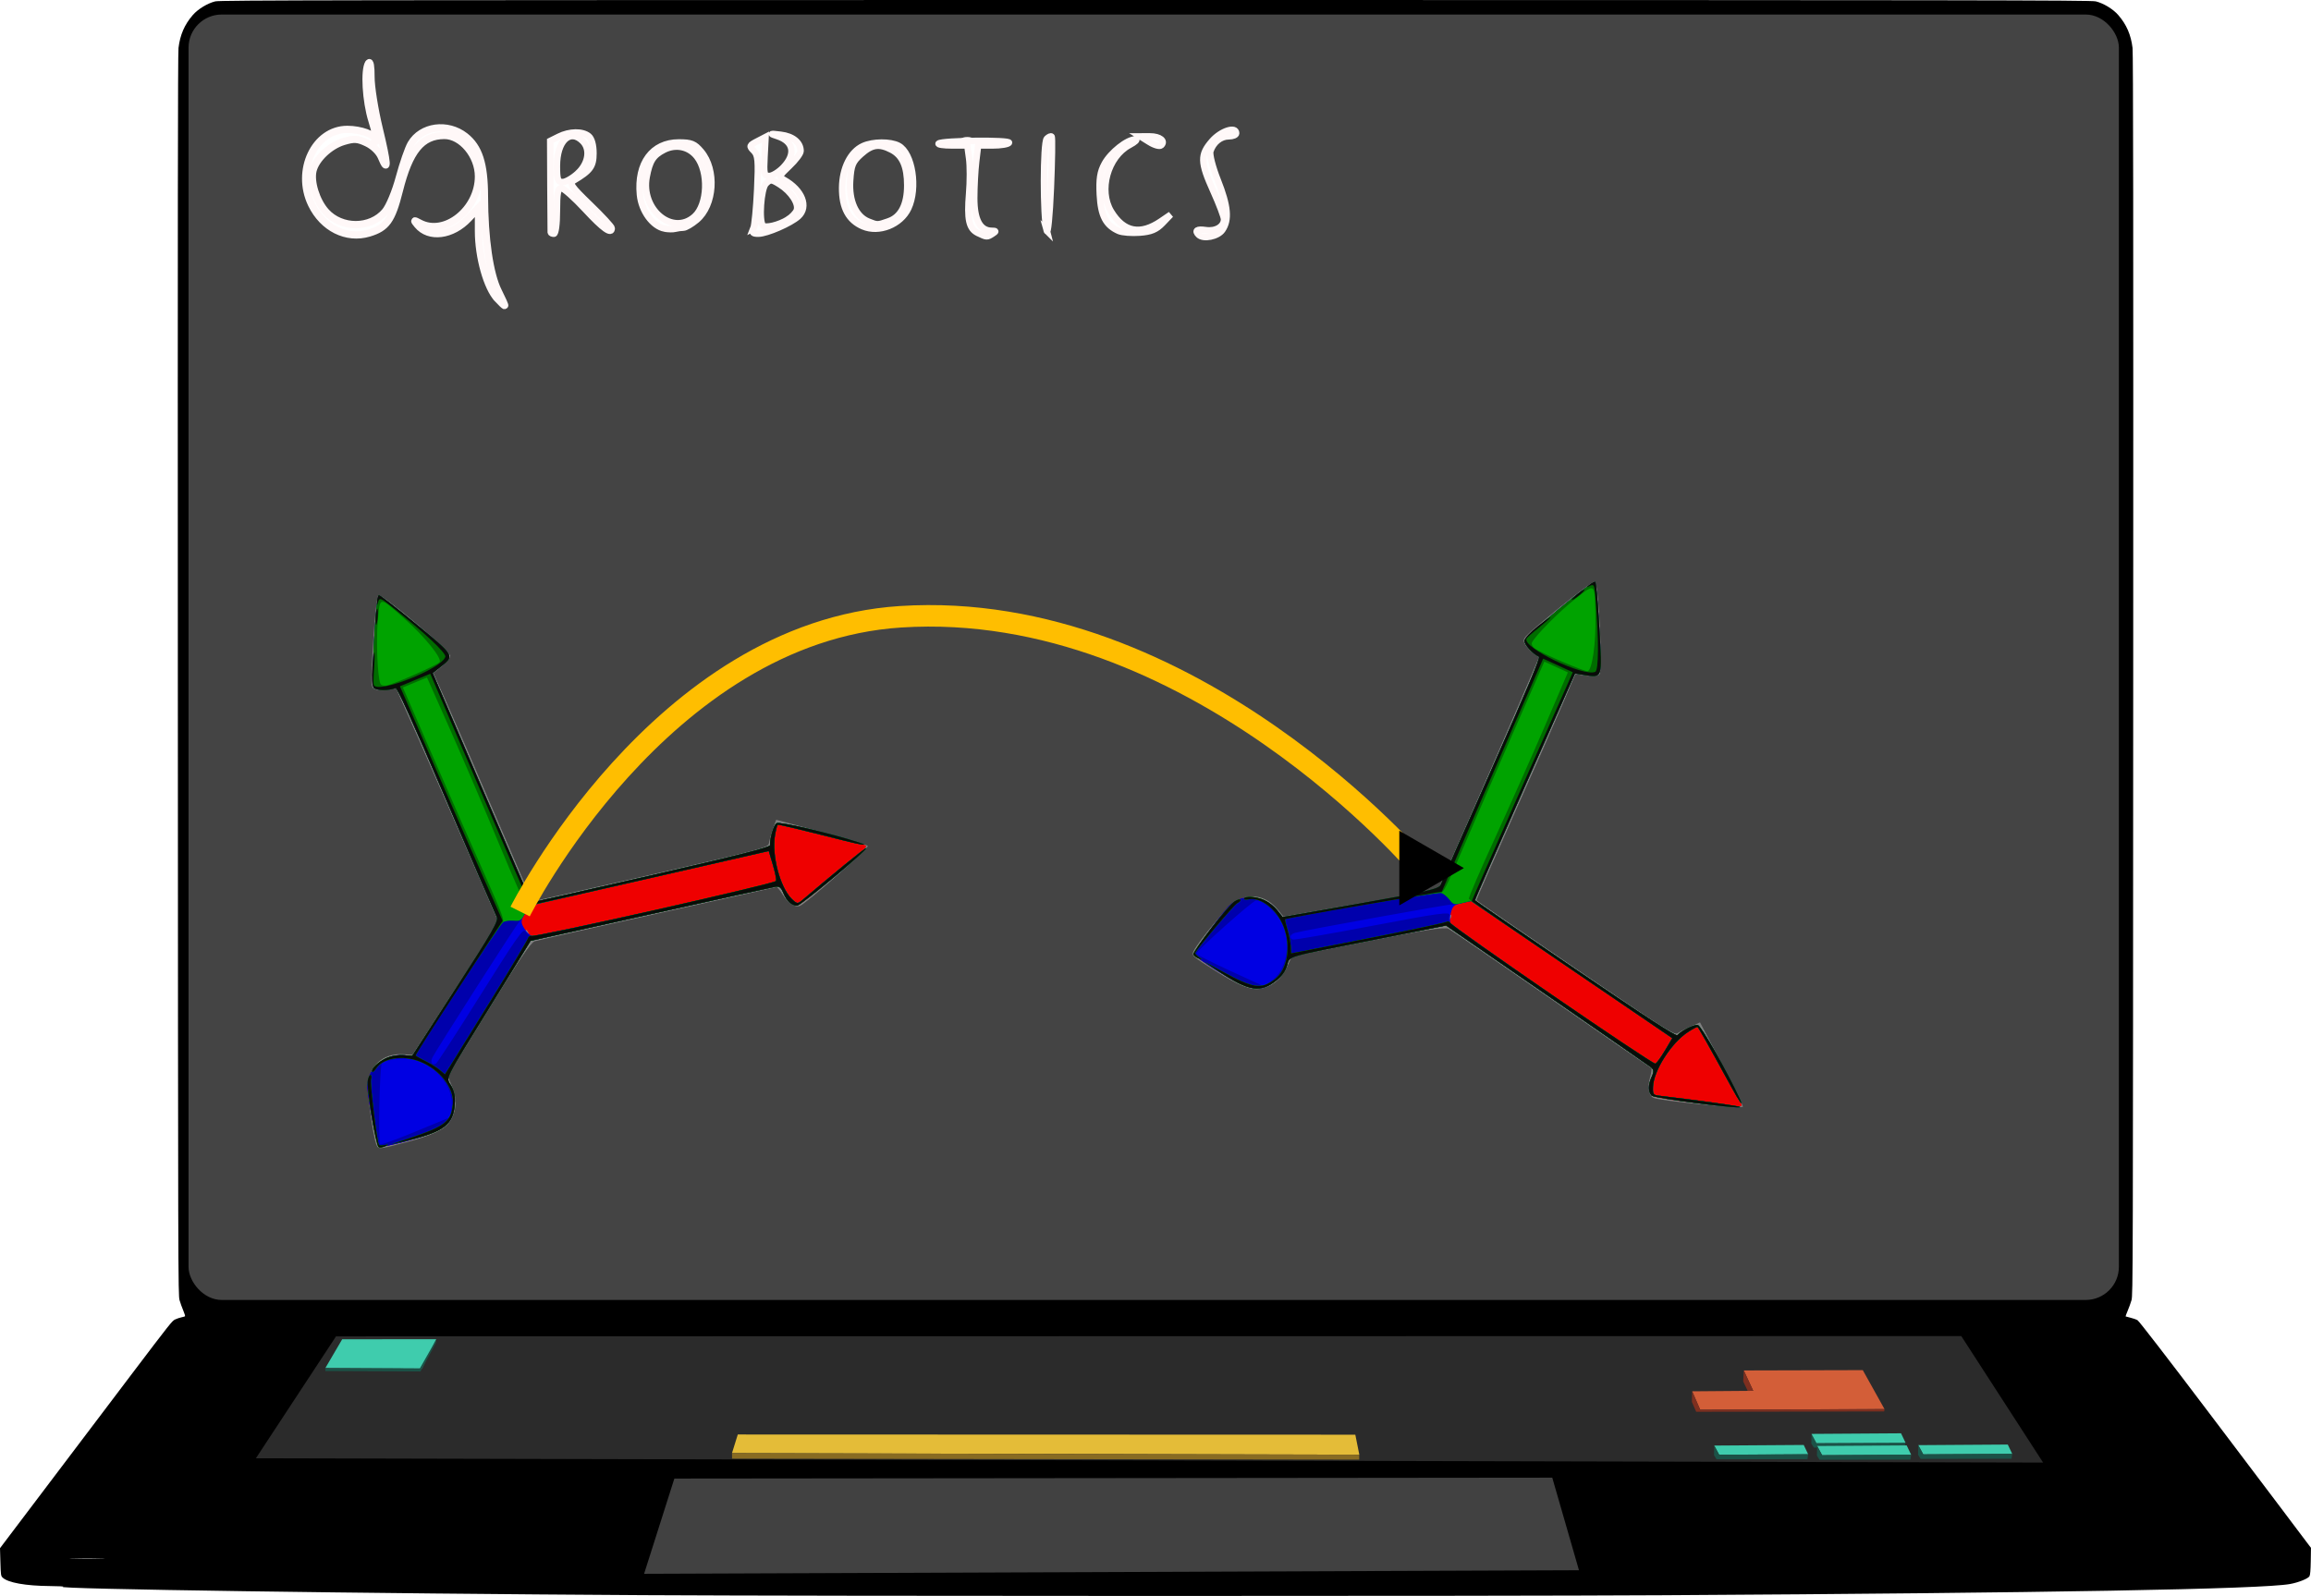 <?xml version="1.0" encoding="UTF-8" standalone="no"?>
<svg
   width="375.308mm"
   height="259.256mm"
   viewBox="0 0 375.308 259.256"
   version="1.1"
   id="svg50230"
   xml:space="preserve"
   inkscape:version="1.2.1 (9c6d41e410, 2022-07-14)"
   sodipodi:docname="computer_intro.svg"
   xmlns:inkscape="http://www.inkscape.org/namespaces/inkscape"
   xmlns:sodipodi="http://sodipodi.sourceforge.net/DTD/sodipodi-0.dtd"
   xmlns="http://www.w3.org/2000/svg"
   xmlns:svg="http://www.w3.org/2000/svg"
   xmlns:rdf="http://www.w3.org/1999/02/22-rdf-syntax-ns#"
   xmlns:cc="http://creativecommons.org/ns#"
   xmlns:dc="http://purl.org/dc/elements/1.1/"><sodipodi:namedview
     id="namedview50232"
     pagecolor="#ffffff"
     bordercolor="#000000"
     borderopacity="0.25"
     inkscape:showpageshadow="2"
     inkscape:pageopacity="0.0"
     inkscape:pagecheckerboard="0"
     inkscape:deskcolor="#d1d1d1"
     inkscape:document-units="mm"
     showgrid="false"
     inkscape:zoom="0.86248473"
     inkscape:cx="587.8365"
     inkscape:cy="267.83083"
     inkscape:window-width="3840"
     inkscape:window-height="2036"
     inkscape:window-x="2148"
     inkscape:window-y="777"
     inkscape:window-maximized="1"
     inkscape:current-layer="layer1"
     inkscape:document-rotation="0" /><defs
     id="defs50227"><clipPath
       clipPathUnits="userSpaceOnUse"
       id="clipPath61681"><rect
         style="fill:#2b2b2b;fill-opacity:1;stroke-width:1"
         id="rect61683"
         width="303.073"
         height="175.684"
         x="-415.866"
         y="-138.155" /></clipPath><clipPath
       clipPathUnits="userSpaceOnUse"
       id="clipPath1293"><rect
         style="opacity:1;fill:#ffffff;fill-opacity:1;stroke:none;stroke-width:2;stroke-miterlimit:4;stroke-dasharray:none;stroke-dashoffset:0;stroke-opacity:0.341"
         id="rect1295"
         width="29.266"
         height="39.289"
         x="728.309"
         y="402.705" /></clipPath><clipPath
       clipPathUnits="userSpaceOnUse"
       id="clipPath1293-4"><rect
         style="opacity:1;fill:#ffffff;fill-opacity:1;stroke:none;stroke-width:2;stroke-miterlimit:4;stroke-dasharray:none;stroke-dashoffset:0;stroke-opacity:0.341"
         id="rect1295-4"
         width="29.266"
         height="39.289"
         x="728.309"
         y="402.705" /></clipPath><marker
       style="overflow:visible"
       id="TriangleStart-1"
       refX="0"
       refY="0"
       orient="auto-start-reverse"
       inkscape:stockid="TriangleStart"
       markerWidth="3"
       markerHeight="3.468"
       viewBox="0 0 5.324 6.155"
       inkscape:isstock="true"
       inkscape:collect="always"
       preserveAspectRatio="xMidYMid"><path
         transform="scale(0.5)"
         style="fill:context-stroke;fill-rule:evenodd;stroke:context-stroke;stroke-width:1pt"
         d="M 5.77,0 -2.88,5 V -5 Z"
         id="path135-7" /></marker></defs><g
     inkscape:label="Layer 1"
     inkscape:groupmode="layer"
     id="layer1"
     transform="translate(108.562,1.785)"><g
       id="g60850"
       inkscape:export-filename="computer_intro.png"
       inkscape:export-xdpi="96"
       inkscape:export-ydpi="96"><path
         style="fill:#000000;stroke-width:0.139"
         d="m -4.32,257.338 c -44.729,-0.254 -96.257,-1 -94.023,-1.361 0.318,-0.051 -0.648,-0.104 -2.146,-0.116 -3.915,-0.033 -6.773,-0.545 -7.642,-1.371 -0.286,-0.272 -0.305,-0.403 -0.366,-2.531 l -0.064,-2.244 0.396,-0.529 c 0.218,-0.291 3.974,-5.258 8.348,-11.037 4.374,-5.779 8.852,-11.698 9.951,-13.154 1.099,-1.455 2.178,-2.884 2.399,-3.175 6.641,-8.765 6.856,-9.035 7.344,-9.265 0.276,-0.13 0.729,-0.284 1.006,-0.343 0.277,-0.059 0.547,-0.136 0.599,-0.171 0.052,-0.035 -0.071,-0.451 -0.275,-0.925 -0.203,-0.474 -0.477,-1.236 -0.609,-1.693 -0.232,-0.807 -0.24,-3.772 -0.277,-101.524 -0.028,-73.862 9e-4,-101.012 0.107,-101.892 0.257,-2.136 0.978,-3.796 2.321,-5.348 0.84,-0.97 2.385,-1.911 3.65,-2.222 0.787,-0.194 19.891,-0.221 152.699,-0.221 132.808,0 151.912,0.028 152.699,0.221 1.265,0.311 2.811,1.252 3.65,2.222 1.344,1.552 2.064,3.212 2.321,5.348 0.106,0.879 0.134,28.03 0.107,101.892 -0.036,97.752 -0.044,100.717 -0.277,101.524 -0.132,0.457 -0.41,1.23 -0.619,1.716 -0.209,0.487 -0.361,0.901 -0.339,0.922 0.022,0.021 0.376,0.114 0.786,0.208 0.41,0.094 0.931,0.28 1.157,0.413 0.249,0.147 4.872,6.14 11.723,15.198 6.221,8.225 11.474,15.177 11.672,15.447 0.199,0.271 1.352,1.805 2.564,3.41 l 2.203,2.918 -0.035,2.147 c -0.024,1.481 -0.088,2.245 -0.208,2.463 -0.211,0.385 -1.79,1.02 -3.15,1.266 -4.605,0.834 -39.319,1.455 -101.735,1.821 -28.316,0.166 -135.879,0.157 -165.939,-0.013 z m -87.749,-5.998 c -1.25,-0.025 -3.333,-0.025 -4.627,-9e-5 -1.295,0.025 -0.272,0.045 2.273,0.045 2.545,4e-5 3.604,-0.02 2.354,-0.045 z M 229.38,186.102 c -0.045,-10.665 -0.179,-55.347 -0.297,-99.294 -0.118,-43.947 -0.249,-79.945 -0.292,-79.996 -0.066,-0.078 -300.01,-1.035 -300.115,-0.957 -0.056,0.041 1.118,199.221 1.175,199.288 0.027,0.032 64.477,0.112 143.222,0.179 78.745,0.067 146.147,0.132 149.781,0.146 l 6.608,0.025 z"
         id="path58896" /><path
         style="fill:#414141;fill-opacity:1;stroke-width:1"
         d="m -3.961,253.872 4.916,-15.472 142.572,-0.145 4.338,15.038 z"
         id="path59054" /><path
         style="fill:#2b2b2b;fill-opacity:1;stroke-width:1"
         d="m 223.242,235.803 -13.292,-20.551 -263.943,0.047 -13.014,19.81 z"
         id="path60662" /><g
         id="g58878-2"
         transform="translate(-53.08,21.184)"><path
           style="fill:#e4bc38;fill-opacity:1;stroke:none;stroke-width:1;stroke-opacity:1"
           d="m 63.392,213.084 0.944,-3.027 100.286,0.032 0.651,3.253 z"
           id="path35450-2"
           sodipodi:nodetypes="ccccc" /><path
           style="fill:#e4bc38;fill-opacity:1;stroke:none;stroke-width:1;stroke-opacity:1"
           d="m 63.404,214.056 0.026,-0.971"
           id="path36349-8" /><path
           style="fill:#886b22;fill-opacity:1;stroke:none;stroke-width:1;stroke-opacity:1"
           d="m 63.404,213.98 -0.006,-0.89 101.858,0.252 v 0.795 z"
           id="path36351-6"
           sodipodi:nodetypes="ccccc" /><path
           style="fill:#d35e38;fill-opacity:1;stroke:none;stroke-width:1;stroke-opacity:1"
           d="m 219.327,203.042 9.918,-0.079 -1.534,-3.31 19.324,-0.051 3.527,6.326 -29.932,0.102 z"
           id="path37868-7"
           sodipodi:nodetypes="ccccccc" /><path
           style="fill:#7e2f1f;fill-opacity:1;stroke:none;stroke-width:1;stroke-opacity:1"
           d="m 227.705,199.672 1.534,3.278 -0.888,0.032 -0.735,-1.54 z"
           id="path38650-8" /><path
           style="fill:#7e2f1f;fill-opacity:1;stroke:none;stroke-width:1;stroke-opacity:1"
           d="m 219.316,203.029 1.321,3 -0.656,0.337 -0.699,-1.601 z m 1.31,3.003 29.937,-0.097 -0.045,0.378 -30.54,0.056 z"
           id="path38650-1-9"
           sodipodi:nodetypes="cccccccccc" /><path
           style="fill:#3fccad;fill-opacity:1;stroke:none;stroke-width:1;stroke-opacity:1"
           d="m -2.64,199.255 2.729,-4.663 15.28,-0.017 -2.332,4.771 z"
           id="path40217-7"
           sodipodi:nodetypes="ccccc" /><path
           style="fill:#3fccad;fill-opacity:1;stroke:none;stroke-width:1;stroke-opacity:1"
           d="m 223.71,213.35 -0.803,-1.494 14.537,-0.098 0.725,1.523 z"
           id="path40217-5-11"
           sodipodi:nodetypes="ccccc" /><path
           style="fill:#1b5247;fill-opacity:1;stroke:none;stroke-width:1;stroke-opacity:1"
           d="m -2.682,199.312 15.387,0.008 2.646,-4.663 -0.009,0.471 -2.538,4.688 -15.429,-0.066 z"
           id="path40999-5"
           sodipodi:nodetypes="ccccccc" /><path
           style="fill:#1b5247;fill-opacity:1;stroke:none;stroke-width:1;stroke-opacity:1"
           d="m 222.87,213.424 0.038,-1.573 0.811,1.501 14.454,-0.1 -0.121,0.809 -14.757,0.029 z"
           id="path41831-0"
           sodipodi:nodetypes="ccccccc" /><path
           style="fill:#1b5247;fill-opacity:1;stroke:none;stroke-width:1;stroke-opacity:1"
           d="m 238.673,211.528 0.038,-1.573 0.811,1.501 14.454,-0.1 -0.121,0.809 -14.757,0.029 z"
           id="path41831-2-7"
           sodipodi:nodetypes="ccccccc" /><path
           style="fill:#3fccad;fill-opacity:1;stroke:none;stroke-width:1;stroke-opacity:1"
           d="m 240.432,213.423 -0.803,-1.494 14.537,-0.098 0.725,1.523 z"
           id="path40217-5-1-5"
           sodipodi:nodetypes="ccccc" /><path
           style="fill:#1b5247;fill-opacity:1;stroke:none;stroke-width:1;stroke-opacity:1"
           d="m 239.591,213.497 0.038,-1.573 0.811,1.501 14.454,-0.1 -0.121,0.809 -14.757,0.029 z"
           id="path41831-7-1"
           sodipodi:nodetypes="ccccccc" /><path
           style="fill:#3fccad;fill-opacity:1;stroke:none;stroke-width:1;stroke-opacity:1"
           d="m 256.849,213.283 -0.803,-1.494 14.537,-0.098 0.725,1.523 z"
           id="path40217-5-4-7"
           sodipodi:nodetypes="ccccc" /><path
           style="fill:#1b5247;fill-opacity:1;stroke:none;stroke-width:1;stroke-opacity:1"
           d="m 256.009,213.356 0.038,-1.573 0.811,1.501 14.454,-0.1 -0.121,0.809 -14.757,0.029 z"
           id="path41831-5-1"
           sodipodi:nodetypes="ccccccc" /><path
           style="fill:#3fccad;fill-opacity:1;stroke:none;stroke-width:1;stroke-opacity:1"
           d="m 239.514,211.455 -0.803,-1.494 14.537,-0.098 0.725,1.523 z"
           id="path40217-5-9-1"
           sodipodi:nodetypes="ccccc" /></g></g><rect
       style="fill:#444444;fill-opacity:1;stroke:none;stroke-width:1.072"
       id="rect29812"
       width="313.49"
       height="208.813"
       x="-77.942"
       y="0.574"
       ry="5.388" /><g
       id="g6923"
       transform="matrix(0.265,0,0,0.265,-78.615,-107.787)"><g
         id="g878"
         transform="matrix(1.4,0,0,1.4,-29.033,-174.564)"><g
           id="g687-6"
           transform="translate(-150.286,616.107)"
           style="fill:#ffffff;fill-opacity:1;stroke:#fff8f8;stroke-width:2.8;stroke-dasharray:none;stroke-opacity:1"><path
             style="fill:#ffffff;fill-opacity:1;stroke:#fff8f8;stroke-width:2.8;stroke-dasharray:none;stroke-opacity:1"
             d="m 515.069,-144.141 c 0.443,0.443 -0.344,0.758 -1.75,0.7 -3.074,-0.649 0.489,-1.128 1.75,-0.7 z"
             id="path697-7"
             sodipodi:nodetypes="ccc" /><path
             style="fill:#ffffff;fill-opacity:1;stroke:#fff8f8;stroke-width:2.8;stroke-dasharray:none;stroke-opacity:1"
             d="m 518.401,-103.643 c -3.95,-1.904 -4.841,-5.904 -3.877,-17.408 0.434,-5.183 0.434,-12.017 -8e-5,-15.187 l -0.79,-5.764 h -6.708 c -3.689,0 -6.321,-0.386 -5.849,-0.859 1.343,-1.343 31.651,-1.659 30.825,-0.322 -0.401,0.65 -3.611,1.181 -7.132,1.181 h -6.402 l -0.841,7 c -0.462,3.85 -0.846,11.05 -0.852,16 -0.012,9.547 2.527,14.309 7.655,14.354 1.994,0.018 2.043,0.208 0.333,1.313 -2.399,1.55 -2.521,1.545 -6.362,-0.307 z m 30.095,-1.026 c -1.645,-6.044 -1.619,-38.647 0.033,-40.298 0.838,-0.838 1.793,-1.255 2.122,-0.926 0.329,0.329 0.183,10.489 -0.325,22.578 -0.507,12.089 -1.331,20.48 -1.83,18.646 z m 66.49,1.778 c -1.875,-1.875 -0.736,-2.627 3.123,-2.06 4.343,0.637 7.988,-1.513 7.988,-4.713 0,-1.101 -2.1,-6.653 -4.667,-12.338 -5.745,-12.725 -5.822,-15.924 -0.529,-21.954 3.922,-4.467 10.529,-6.588 10.529,-3.38 0,0.733 -1.457,1.333 -3.238,1.333 -3.561,0 -6.817,2.641 -8.052,6.53 -0.446,1.404 0.987,7.008 3.246,12.693 4.509,11.35 5.055,17.406 1.968,21.814 -1.999,2.854 -8.324,4.119 -10.369,2.074 z m -283.614,-1.111 c -0.032,-0.367 -0.098,-9.517 -0.146,-20.333 l -0.087,-19.667 3.791,-1.889 c 4.724,-2.354 10.377,-2.427 13.096,-0.17 1.286,1.067 2.071,3.896 2.071,7.459 0,5.755 -1.346,7.609 -8.693,11.976 -2.024,1.203 -1.118,2.533 7.189,10.552 5.227,5.047 9.504,9.677 9.504,10.29 0,2.937 -3.716,0.306 -11.608,-8.219 -4.753,-5.133 -9.485,-9.333 -10.516,-9.333 -1.445,0 -1.875,2.296 -1.875,10 0,5.778 -0.563,10 -1.333,10 -0.733,0 -1.36,-0.3 -1.392,-0.667 z m 11.918,-25.868 c 4.655,-4.349 5.556,-10.526 2.046,-14.036 -5.553,-5.553 -11.238,-0.055 -11.238,10.868 0,6.017 0.366,7.037 2.526,7.037 1.389,0 4.389,-1.741 6.667,-3.868 z m 76.807,24.202 c 0.523,-1.283 1.266,-8.962 1.65,-17.064 0.596,-12.566 0.373,-15.056 -1.515,-16.945 -2.063,-2.064 -1.962,-2.345 1.493,-4.135 l 3.707,-1.921 -0.447,8.532 c -0.401,7.648 -0.185,8.532 2.084,8.532 1.392,0 4.143,-1.683 6.114,-3.74 5.577,-5.821 4.557,-11.321 -2.531,-13.651 -3.521,-1.157 -3.385,-1.217 1.443,-0.641 5.278,0.631 8.671,3.42 8.671,7.128 0,1.057 -2.211,4.006 -4.913,6.554 -4.583,4.322 -4.743,4.729 -2.379,6.052 8.014,4.485 10.89,11.834 6.267,16.017 -3.355,3.036 -13.741,7.549 -17.452,7.584 -2.471,0.023 -2.939,-0.469 -2.191,-2.304 z m 15.072,-3.903 c 1.689,-1.055 3.433,-2.86 3.874,-4.009 1.089,-2.838 -2.333,-8.141 -7.27,-11.267 -3.731,-2.362 -4.241,-2.398 -6.204,-0.435 -2.154,2.154 -3.148,16.494 -1.274,18.368 1.16,1.16 7.079,-0.286 10.874,-2.656 z m 144.928,5.048 c -5.722,-2.498 -7.906,-6.645 -8.374,-15.91 -0.347,-6.867 0.132,-9.969 2.097,-13.569 2.699,-4.944 9.917,-10.667 13.453,-10.667 1.163,0 0.025,1.112 -2.531,2.472 -9.578,5.097 -13.663,19.897 -8.038,29.122 5.504,9.026 12.734,10.422 21.838,4.217 l 4.221,-2.878 -3.548,3.718 c -2.726,2.856 -5.043,3.827 -10,4.188 -3.549,0.259 -7.652,-0.053 -9.119,-0.694 z m -198.816,-1.068 c -5.289,-1.029 -10.175,-7.714 -10.861,-14.86 -1.323,-13.769 5.447,-22.884 16.995,-22.884 5.527,0 6.926,0.571 9.817,4.006 6.757,8.03 5.764,23.423 -1.928,29.896 -2.242,1.887 -4.882,3.431 -5.866,3.431 -0.984,0 -2.588,0.216 -3.564,0.479 -0.977,0.264 -3.043,0.233 -4.592,-0.069 z m 13.099,-5.343 c 5.717,-5.152 6.246,-19.493 0.966,-26.205 -3.478,-4.421 -9.288,-5.601 -14.446,-2.934 -4.68,2.42 -6.195,4.804 -7.511,11.819 -2.694,14.362 11.383,25.977 20.991,17.32 z m 73.653,4.358 c -6.243,-2.67 -9.193,-8.152 -9.106,-16.923 0.085,-8.6 3.692,-15.766 9.199,-18.275 4.294,-1.956 11.963,-2.017 15.504,-0.122 6.089,3.259 8.483,18.573 4.286,27.417 -3.401,7.167 -12.836,10.917 -19.884,7.903 z m 11.238,-2.238 c 5.39,-1.879 8.158,-7.216 8.158,-15.726 0,-8.312 -2.114,-13.108 -6.86,-15.562 -5.413,-2.799 -8.599,-2.345 -13.353,1.902 -3.703,3.309 -4.321,4.822 -4.761,11.667 -0.566,8.8 2.486,15.617 7.983,17.826 3.969,1.596 3.951,1.596 8.833,-0.106 z m 114.158,-34.679 -4,-2.496 4.255,-0.007 c 4.365,-0.007 6.944,2.071 4.896,3.945 -0.633,0.579 -2.95,-0.07 -5.15,-1.442 z"
             id="path689-6"
             sodipodi:nodetypes="ssscsssscscsssssssssssssssssssssscssssssssssssssssssssscssssssssssssssssscsssssscsscsssssssssssssssssssssssssssscccssc" /></g><g
           id="g1217-3"
           transform="matrix(0.225,0,0,0.225,-131.171,460.954)"
           style="fill:#ffffff;fill-opacity:1;stroke:#fff8f8;stroke-width:14.103;stroke-dasharray:none;stroke-opacity:1"><path
             style="fill:#ffffff;fill-opacity:1;stroke:#fff8f8;stroke-width:0.841;stroke-dasharray:none;stroke-opacity:1"
             d="m 755.095,433.953 c -1.211,-1.302 -2.207,-4.851 -2.207,-7.863 v -2.682 l -1.151,1.22 c -1.903,2.018 -4.592,2.359 -5.919,0.749 -0.475,-0.576 -0.456,-0.592 0.256,-0.213 2.902,1.546 6.814,-1.563 6.814,-5.416 0,-2.411 -1.946,-4.756 -3.946,-4.756 -2.633,0 -4.071,1.76 -5.238,6.412 -0.863,3.44 -1.485,4.31 -3.517,4.919 -2.61,0.782 -5.341,-0.581 -6.671,-3.33 -1.901,-3.926 0.379,-8.707 4.152,-8.707 1.554,0 3.225,0.608 3.225,1.174 0,0.195 0.073,0.282 0.162,0.193 0.089,-0.089 -0.149,-1.162 -0.529,-2.383 -0.706,-2.267 -0.914,-5.847 -0.389,-6.675 0.172,-0.272 0.287,0.378 0.279,1.587 -0.007,1.126 0.426,3.849 0.961,6.051 0.969,3.985 1.061,5.256 0.236,3.264 -0.255,-0.616 -0.947,-1.289 -1.686,-1.639 -1.065,-0.505 -1.468,-0.53 -2.68,-0.167 -1.6,0.479 -3.217,2.009 -3.557,3.366 -0.324,1.29 0.378,3.549 1.487,4.787 1.794,2.002 5.19,1.995 6.881,-0.015 0.486,-0.577 1.201,-2.296 1.647,-3.958 0.434,-1.616 1.043,-3.372 1.354,-3.903 1.213,-2.071 4.233,-2.492 6.288,-0.876 1.604,1.262 2.229,3.208 2.238,6.965 0.011,4.899 0.614,9.039 1.602,11.005 0.466,0.927 0.801,1.685 0.746,1.685 -0.055,0 -0.432,-0.357 -0.838,-0.794 z m 79.196,-7.348 c -0.847,-0.493 -0.781,-1.13 0.088,-0.854 0.388,0.123 1.023,0.123 1.411,0 1.054,-0.335 0.895,-1.827 -0.541,-5.093 -1.22,-2.776 -1.234,-2.858 -0.663,-3.986 0.938,-1.852 1.575,-2.386 2.846,-2.386 0.649,0 1.18,0.159 1.18,0.353 0,0.194 -0.362,0.353 -0.803,0.353 -1.249,0 -2.372,0.97 -2.37,2.048 10e-4,0.523 0.486,2.196 1.079,3.719 1.17,3.007 1.158,4.173 -0.053,5.474 -0.774,0.831 -1.247,0.912 -2.174,0.372 z m -26.385,-0.618 c -0.761,-0.616 -0.795,-0.856 -0.726,-5.095 l 0.072,-4.449 -1.667,-0.108 c -0.935,-0.061 -1.73,-0.302 -1.812,-0.549 -0.111,-0.337 0.879,-0.441 4.188,-0.441 2.697,0 4.207,0.125 3.998,0.331 -0.184,0.182 -1.05,0.38 -1.923,0.441 l -1.587,0.11 -0.272,3.351 c -0.36,4.437 -0.151,5.572 1.081,5.867 1.372,0.328 1.623,0.531 1.081,0.875 -0.755,0.479 -1.569,0.367 -2.434,-0.332 z m 8.374,0.294 c -0.113,-0.291 -0.256,-2.868 -0.318,-5.727 -0.11,-5.071 -0.024,-5.562 0.983,-5.562 0.081,0 0.132,2.262 0.112,5.027 -0.034,4.916 -0.342,7.39 -0.778,6.262 z m -57.843,-0.213 c -0.117,-0.117 -0.064,-0.604 0.118,-1.081 0.45,-1.183 0.419,-7.758 -0.04,-8.616 -0.325,-0.607 -0.185,-0.776 1.147,-1.38 0.834,-0.379 1.862,-0.692 2.285,-0.696 0.879,-0.009 2.23,1.523 2.23,2.527 0,1.197 -0.995,2.645 -2.144,3.121 -0.895,0.371 -1.021,0.54 -0.633,0.843 1.562,1.221 4.575,4.802 4.348,5.168 -0.17,0.276 -1.138,-0.52 -2.817,-2.317 -1.476,-1.58 -2.723,-2.635 -2.949,-2.495 -0.227,0.14 -0.392,1.275 -0.392,2.691 0,1.805 -0.124,2.449 -0.47,2.449 -0.259,0 -0.566,-0.096 -0.683,-0.213 z m 3.482,-6.984 c 1.358,-1.358 1.496,-2.237 0.535,-3.423 -0.575,-0.71 -0.782,-0.766 -1.543,-0.42 -0.729,0.332 -0.921,0.736 -1.124,2.362 -0.378,3.028 0.19,3.422 2.132,1.48 z m 20.238,6.513 c 0.582,-1.087 0.636,-8.259 0.068,-8.947 -0.411,-0.497 -0.319,-0.665 0.706,-1.29 3.195,-1.948 6.509,0.565 3.916,2.969 -0.532,0.493 -1.09,0.896 -1.241,0.896 -0.151,0 0.443,0.687 1.319,1.527 0.877,0.84 1.594,1.692 1.594,1.893 0,1.419 -3.368,3.613 -5.569,3.628 -1.038,0.007 -1.121,-0.063 -0.793,-0.676 z m 3.867,-0.89 c 0.549,-0.284 1.1,-0.782 1.225,-1.108 0.432,-1.125 -1.986,-3.63 -3.093,-3.205 -0.56,0.215 -1.082,3.085 -0.751,4.128 0.264,0.831 1.237,0.9 2.619,0.185 z m -0.275,-6.242 c 1.231,-1.318 1.202,-2.358 -0.085,-3.078 -1.511,-0.845 -2.084,-0.342 -2.084,1.829 0,2.749 0.499,3.036 2.169,1.249 z m 38.099,6.923 c -2.626,-2.21 -2.192,-6.879 0.856,-9.204 2.029,-1.547 6.674,-1.576 5.13,-0.032 -0.288,0.288 -0.505,0.28 -0.816,-0.031 -0.233,-0.233 -0.883,-0.423 -1.445,-0.423 -3.959,0 -5.96,6.292 -2.912,9.156 1.092,1.026 2.956,1.035 4.593,0.023 0.685,-0.423 1.245,-0.596 1.245,-0.383 0,0.759 -2.264,1.785 -3.942,1.786 -1.251,9.9e-4 -1.905,-0.214 -2.71,-0.892 z m -52.694,-0.009 c -1.718,-0.932 -2.541,-3.297 -2.01,-5.773 0.436,-2.035 1.644,-3.393 3.514,-3.954 2.792,-0.837 4.925,1.248 4.925,4.814 0,3.933 -3.42,6.546 -6.429,4.913 z m 3.768,-0.728 c 1.485,-0.57 2.151,-4.754 1.085,-6.816 -0.917,-1.773 -3.352,-2.063 -4.759,-0.565 -1.65,1.757 -1.512,5.515 0.255,6.905 0.88,0.692 2.33,0.894 3.419,0.476 z m 19.958,0.826 c -0.479,-0.242 -1.249,-0.994 -1.71,-1.67 -0.716,-1.051 -0.813,-1.527 -0.66,-3.271 0.215,-2.462 1.399,-4.23 3.239,-4.837 2.55,-0.842 4.452,0.379 5.101,3.273 0.993,4.433 -2.513,8.254 -5.969,6.505 z m 4.249,-1.517 c 0.72,-0.766 0.855,-1.265 0.855,-3.149 0,-3.539 -1.807,-5.275 -4.37,-4.197 -1.783,0.75 -2.678,3.666 -1.818,5.927 0.925,2.433 3.689,3.169 5.332,1.42 z"
             id="path1289-3"
             inkscape:connector-curvature="0"
             clip-path="url(#clipPath1293-4)"
             transform="matrix(16.763,0,0,16.763,-11373.43,-6917.551)"
             inkscape:export-xdpi="240"
             inkscape:export-ydpi="240" /><path
             style="fill:#ffffff;fill-opacity:1;stroke:#fff8f8;stroke-width:14.103;stroke-dasharray:none;stroke-opacity:1"
             d="m 1042.21,44.129 8.235,7.883"
             id="path275-7" /></g></g><g
         id="g1049"
         transform="matrix(2.198,0,0,2.198,-138.736,-736.566)"><g
           id="g5948-7"
           transform="matrix(1.25,0,0,1.25,13.919,594.654)"><g
             transform="matrix(0.483,-0.2,0.2,0.483,-778.323,-13.612)"
             id="g5808-7-5-3-3"><path
               inkscape:connector-curvature="0"
               id="path5822-0-9-1-2"
               d="m 1381.523,999.43 c -11.906,-1.594 -12.189,-1.685 -12.166,-3.917 0.044,-4.3 5.446,-24.377 7.185,-26.706 4.744,-6.354 11.249,-7.969 18.285,-4.542 l 3.46,1.685 27.783,-19.065 27.783,-19.065 -0.548,-31.875 c -0.301,-17.531 -0.801,-42.067 -1.111,-54.524 l -0.564,-22.649 -3.111,-0.584 c -1.711,-0.321 -3.966,-1.309 -5.011,-2.194 -1.882,-1.596 -1.821,-1.771 6.644,-19.189 4.699,-9.668 9.073,-17.578 9.721,-17.578 1.862,0 19.395,33.93 18.409,35.625 -0.45,0.773 -2.754,1.998 -5.118,2.721 l -4.3,1.315 0.383,13.685 c 0.211,7.527 0.573,31.343 0.805,52.925 0.232,21.582 0.552,39.357 0.713,39.499 0.16,0.142 23.072,4.121 50.916,8.841 46.806,7.934 50.696,8.46 51.562,6.973 0.516,-0.885 2.25,-3.086 3.853,-4.891 l 2.916,-3.282 15.774,12.123 c 8.675,6.668 15.92,12.586 16.099,13.151 0.305,0.964 -33.403,12.566 -36.509,12.566 -2.238,0 -4.343,-3.058 -5.02,-7.29 -0.348,-2.178 -0.902,-3.96 -1.23,-3.96 -0.329,0 -23.372,-4.028 -51.208,-8.951 -27.836,-4.923 -51.666,-9.034 -52.955,-9.135 -1.72,-0.135 -9.514,5.012 -29.297,19.345 l -26.953,19.529 v 4.855 c 0,5.869 -2.291,10.582 -6.562,13.497 -3.4,2.321 -9.051,2.612 -20.625,1.062 z"
               style="fill:#7f7f7f" /><path
               inkscape:connector-curvature="0"
               id="path5820-9-2-9-8"
               d="m 1381.054,998.932 c -5.672,-0.778 -10.634,-1.724 -11.027,-2.102 -0.662,-0.638 2.889,-18.441 4.993,-25.032 2.408,-7.542 12.062,-11.042 19.706,-7.144 l 3.287,1.676 28.083,-19.405 c 24.062,-16.627 28.058,-19.719 27.91,-21.598 -0.095,-1.206 -0.462,-25.712 -0.815,-54.458 -0.465,-37.86 -0.934,-52.267 -1.702,-52.271 -3.155,-0.016 -8.049,-2.136 -8.547,-3.703 -0.572,-1.801 15.669,-35.67 17.101,-35.664 0.384,0.002 4.852,7.836 9.929,17.409 10.297,19.416 10.233,18.803 2.178,21.067 l -3.592,1.009 0.666,53.146 c 0.366,29.231 0.768,53.268 0.893,53.416 0.125,0.148 23.342,4.156 51.593,8.906 37.39,6.287 51.47,8.33 51.746,7.51 1.116,-3.306 4.738,-7.311 6.611,-7.311 2.361,0 31.143,21.587 31.143,23.358 0,1.472 -34.881,12.962 -36.946,12.17 -2.155,-0.827 -3.366,-3.433 -3.366,-7.24 0,-2.59 -0.424,-3.341 -2.109,-3.735 -1.16,-0.272 -25.34,-4.577 -53.734,-9.567 l -51.625,-9.073 -24.313,17.569 c -33.833,24.448 -31.261,22.216 -30.67,26.616 0.354,2.637 -0.074,4.824 -1.51,7.727 -3.959,8.002 -8.312,9.132 -25.883,6.722 z m 82.672,-63.318 c -0.299,-0.748 -0.521,-0.526 -0.566,0.566 -0.041,0.988 0.181,1.542 0.492,1.23 0.311,-0.312 0.345,-1.12 0.074,-1.797 z"
               style="fill:#ef0000" /><path
               inkscape:connector-curvature="0"
               id="path5818-3-2-4-3"
               d="m 1381.054,998.932 c -5.672,-0.778 -10.634,-1.724 -11.027,-2.102 -0.662,-0.638 2.889,-18.441 4.993,-25.032 2.408,-7.542 12.062,-11.042 19.706,-7.144 l 3.287,1.676 28.083,-19.405 c 24.062,-16.627 28.058,-19.719 27.91,-21.598 -0.095,-1.206 -0.462,-25.712 -0.815,-54.458 -0.465,-37.86 -0.934,-52.267 -1.702,-52.271 -3.155,-0.016 -8.049,-2.136 -8.547,-3.703 -0.572,-1.801 15.669,-35.67 17.101,-35.664 0.384,0.002 4.852,7.836 9.929,17.409 10.297,19.416 10.233,18.803 2.178,21.067 l -3.592,1.009 0.666,53.146 c 0.366,29.231 0.768,53.268 0.893,53.416 0.125,0.148 23.342,4.156 51.593,8.906 37.39,6.287 51.47,8.33 51.746,7.51 0.906,-2.685 4.675,-7.324 6.186,-7.615 1.426,-0.275 20.043,13.087 29.225,20.975 3.84,3.298 1.019,1.717 -5.201,-2.915 -16.085,-11.979 -23.4,-17.287 -23.826,-17.287 -0.264,0 -1.545,1.687 -2.846,3.748 -4.547,7.203 -6.484,21.263 -3.811,27.661 1.242,2.972 1.552,3.156 3.984,2.367 15.668,-5.088 33.357,-10.4 33.651,-10.105 0.776,0.776 -35.089,11.951 -36.553,11.389 -2.155,-0.827 -3.366,-3.433 -3.366,-7.24 0,-2.59 -0.424,-3.341 -2.109,-3.735 -1.16,-0.272 -25.34,-4.577 -53.734,-9.567 l -51.625,-9.073 -24.313,17.569 c -33.833,24.448 -31.261,22.216 -30.67,26.616 0.354,2.637 -0.074,4.824 -1.51,7.727 -3.959,8.002 -8.312,9.132 -25.883,6.722 z m 189.224,-42.283 c 0.236,-0.387 0.72,-3.446 1.077,-6.798 l 0.648,-6.095 -51.618,-8.741 -51.618,-8.741 -3.163,2.412 c -2.844,2.169 -3.107,2.757 -2.607,5.827 0.306,1.878 1.188,3.777 1.962,4.22 1.378,0.79 98.797,18.336 102.835,18.522 1.13,0.052 2.247,-0.222 2.483,-0.609 z"
               style="fill:#0000e3" /><path
               inkscape:connector-curvature="0"
               id="path5816-6-8-7-8"
               d="m 1381.054,998.932 c -5.672,-0.778 -10.634,-1.724 -11.027,-2.102 -0.662,-0.638 2.889,-18.441 4.993,-25.032 2.408,-7.542 12.062,-11.042 19.706,-7.144 l 3.287,1.676 28.083,-19.405 c 24.062,-16.627 28.058,-19.719 27.91,-21.598 -0.095,-1.206 -0.462,-25.712 -0.815,-54.458 -0.465,-37.86 -0.934,-52.267 -1.702,-52.271 -3.155,-0.016 -8.049,-2.136 -8.547,-3.703 -0.572,-1.801 15.669,-35.67 17.101,-35.664 0.384,0.002 4.852,7.836 9.929,17.409 10.297,19.416 10.233,18.803 2.178,21.067 l -3.592,1.009 0.666,53.146 c 0.366,29.231 0.768,53.268 0.893,53.416 0.125,0.148 23.342,4.156 51.593,8.906 37.39,6.287 51.47,8.33 51.746,7.51 0.906,-2.685 4.675,-7.324 6.186,-7.615 1.426,-0.275 20.043,13.087 29.225,20.975 3.84,3.298 1.019,1.717 -5.201,-2.915 -16.085,-11.979 -23.4,-17.287 -23.826,-17.287 -0.264,0 -1.545,1.687 -2.846,3.748 -4.547,7.203 -6.484,21.263 -3.811,27.661 1.242,2.972 1.552,3.156 3.984,2.367 15.668,-5.088 33.357,-10.4 33.651,-10.105 0.776,0.776 -35.089,11.951 -36.553,11.389 -2.155,-0.827 -3.366,-3.433 -3.366,-7.24 0,-2.59 -0.424,-3.341 -2.109,-3.735 -1.16,-0.272 -25.34,-4.577 -53.734,-9.567 l -51.625,-9.073 -24.313,17.569 c -33.833,24.448 -31.261,22.216 -30.67,26.616 0.354,2.637 -0.074,4.824 -1.51,7.727 -3.959,8.002 -8.312,9.132 -25.883,6.722 z m 23.83,-5.362 c 5.052,-8.175 0.315,-21.938 -9.226,-26.805 -4.138,-2.111 -9.505,-3.164 -11.009,-2.16 -1.381,0.922 -14.307,30.471 -13.745,31.42 0.229,0.387 7.529,0.703 16.223,0.703 h 15.806 z m 29.944,-40.058 c 23.4,-16.654 27.834,-19.478 28.079,-17.881 0.16,1.044 0.793,2.297 1.406,2.786 1.734,1.381 104.754,19.27 105.64,18.345 0.429,-0.448 1.066,-3.558 1.415,-6.91 l 0.635,-6.095 -51.618,-8.741 -51.618,-8.741 -3.164,2.413 c -1.74,1.327 -3.45,2.413 -3.8,2.413 -0.663,0 -53.283,36.728 -56.118,39.169 -1.637,1.409 -1.439,3.018 0.37,3.018 0.541,0 13.489,-8.9 28.773,-19.778 z"
               style="fill:#0000ac" /><path
               inkscape:connector-curvature="0"
               id="path5814-0-9-8-3"
               d="m 1383.398,999.054 -7.969,-1.265 8.438,0.6 c 15.629,1.112 18.836,0.19 22.321,-6.416 3.189,-6.045 0.502,-15.855 -6.067,-22.151 -5.725,-5.487 -14.035,-7.497 -18.389,-4.447 -1.146,0.803 -2.084,1.081 -2.084,0.619 0,-1.372 4.516,-3.016 8.283,-3.016 1.929,0 4.987,0.754 6.795,1.676 l 3.287,1.676 28.083,-19.405 c 24.062,-16.627 28.058,-19.719 27.91,-21.598 -0.095,-1.206 -0.462,-25.712 -0.815,-54.458 -0.465,-37.86 -0.934,-52.267 -1.702,-52.271 -3.155,-0.016 -8.049,-2.136 -8.547,-3.703 -0.572,-1.801 15.669,-35.67 17.101,-35.664 0.384,0.002 4.852,7.836 9.929,17.409 10.297,19.416 10.233,18.803 2.178,21.067 l -3.592,1.009 0.666,53.146 c 0.366,29.231 0.768,53.268 0.893,53.416 0.125,0.148 23.342,4.156 51.593,8.906 37.39,6.287 51.47,8.33 51.746,7.51 0.906,-2.685 4.675,-7.324 6.186,-7.615 1.426,-0.275 20.043,13.087 29.225,20.975 3.84,3.298 1.019,1.717 -5.201,-2.915 -16.085,-11.979 -23.4,-17.287 -23.826,-17.287 -0.264,0 -1.545,1.687 -2.846,3.748 -4.547,7.203 -6.484,21.263 -3.811,27.661 1.242,2.972 1.552,3.156 3.984,2.367 15.668,-5.088 33.357,-10.4 33.651,-10.105 0.776,0.776 -35.089,11.951 -36.553,11.389 -2.155,-0.827 -3.366,-3.433 -3.366,-7.24 0,-2.59 -0.424,-3.341 -2.109,-3.735 -1.16,-0.272 -25.34,-4.577 -53.734,-9.567 l -51.625,-9.073 -24.313,17.569 c -33.833,24.448 -31.261,22.216 -30.67,26.616 0.354,2.637 -0.074,4.824 -1.51,7.727 -3.846,7.772 -8.739,9.194 -23.539,6.844 z m 54.375,-41.533 c 13.148,-9.485 24.364,-17.818 24.923,-18.518 0.57,-0.714 1.394,-0.923 1.875,-0.477 1.389,1.289 104.521,19.135 105.382,18.235 0.429,-0.448 1.066,-3.558 1.415,-6.91 l 0.635,-6.095 -51.64,-8.744 -51.64,-8.744 -3,2.348 c -2.814,2.202 -3.167,2.261 -5.696,0.954 -1.482,-0.767 -3.45,-1.263 -4.373,-1.103 -1.69,0.293 -56.251,37.387 -56.277,38.26 -0.01,0.258 1.288,1.945 2.879,3.75 1.591,1.805 3.502,4.457 4.245,5.894 l 1.352,2.612 3.005,-2.109 c 1.653,-1.16 13.763,-9.869 26.911,-19.353 z m -67.912,39.299 c -0.781,-1.264 4.918,-25.458 6.603,-28.029 0.802,-1.225 1.696,-1.989 1.986,-1.699 0.29,0.29 8e-4,1.162 -0.643,1.938 -0.932,1.123 -7.427,24.404 -7.513,26.929 -0.012,0.351 0.927,0.821 2.088,1.044 2.109,0.406 2.109,0.406 0.055,0.534 -1.13,0.07 -2.289,-0.253 -2.576,-0.717 z"
               style="fill:#00a300" /><path
               inkscape:connector-curvature="0"
               id="path5812-6-7-4-6"
               d="m 1383.398,999.054 -7.969,-1.265 8.438,0.6 c 15.629,1.112 18.836,0.19 22.321,-6.416 3.189,-6.045 0.502,-15.855 -6.067,-22.151 -5.725,-5.487 -14.035,-7.497 -18.389,-4.447 -1.146,0.803 -2.084,1.081 -2.084,0.619 0,-1.372 4.516,-3.016 8.283,-3.016 1.929,0 4.987,0.754 6.795,1.676 l 3.287,1.676 28.083,-19.405 c 24.062,-16.627 28.058,-19.719 27.91,-21.598 -0.095,-1.206 -0.462,-25.712 -0.815,-54.458 -0.465,-37.86 -0.934,-52.267 -1.702,-52.271 -3.155,-0.016 -8.049,-2.136 -8.547,-3.703 -0.572,-1.801 15.669,-35.67 17.101,-35.664 0.384,0.002 4.852,7.836 9.929,17.409 10.297,19.416 10.233,18.803 2.178,21.067 l -3.592,1.009 0.666,53.146 c 0.366,29.231 0.768,53.268 0.893,53.416 0.125,0.148 23.342,4.156 51.593,8.906 37.39,6.287 51.47,8.33 51.746,7.51 0.906,-2.685 4.675,-7.324 6.186,-7.615 1.426,-0.275 20.043,13.087 29.225,20.975 3.84,3.298 1.019,1.717 -5.201,-2.915 -16.085,-11.979 -23.4,-17.287 -23.826,-17.287 -0.264,0 -1.545,1.687 -2.846,3.748 -4.547,7.203 -6.484,21.263 -3.811,27.661 1.242,2.972 1.552,3.156 3.984,2.367 15.668,-5.088 33.357,-10.4 33.651,-10.105 0.776,0.776 -35.089,11.951 -36.553,11.389 -2.155,-0.827 -3.366,-3.433 -3.366,-7.24 0,-2.59 -0.424,-3.341 -2.109,-3.735 -1.16,-0.272 -25.34,-4.577 -53.734,-9.567 l -51.625,-9.073 -24.313,17.569 c -33.833,24.448 -31.261,22.216 -30.67,26.616 0.354,2.637 -0.074,4.824 -1.51,7.727 -3.846,7.772 -8.739,9.194 -23.539,6.844 z m 54.375,-41.533 c 13.148,-9.485 24.364,-17.818 24.923,-18.518 0.57,-0.714 1.394,-0.923 1.875,-0.477 1.389,1.289 104.521,19.135 105.382,18.235 0.429,-0.448 1.066,-3.558 1.415,-6.91 l 0.635,-6.095 -51.881,-8.775 c -28.535,-4.826 -52.197,-8.964 -52.584,-9.195 -0.387,-0.231 -0.704,-13.157 -0.705,-28.724 -10e-4,-15.567 -0.28,-39.378 -0.619,-52.913 l -0.617,-24.609 h -5.572 -5.572 l 0.576,33.047 c 0.317,18.176 0.826,42.605 1.132,54.288 0.476,18.196 0.359,21.287 -0.817,21.562 -1.564,0.366 -55.942,37.572 -55.963,38.29 -0.01,0.258 1.288,1.945 2.879,3.75 1.591,1.805 3.502,4.457 4.245,5.894 l 1.352,2.612 3.005,-2.109 c 1.653,-1.16 13.763,-9.869 26.911,-19.353 z m 35.316,-141.985 c 1.642,-1.051 -1.76,-12.574 -6.706,-22.715 -6.52,-13.367 -5.942,-13.178 -10.953,-3.576 -3.929,7.528 -9.219,21.944 -9.219,25.121 0,0.711 0.949,1.496 2.109,1.745 3.227,0.692 23.525,0.221 24.769,-0.575 z M 1369.861,996.819 c -0.781,-1.264 4.918,-25.458 6.603,-28.029 0.802,-1.225 1.696,-1.989 1.986,-1.699 0.29,0.29 8e-4,1.162 -0.643,1.938 -0.932,1.123 -7.427,24.404 -7.513,26.929 -0.012,0.351 0.927,0.821 2.088,1.044 2.109,0.406 2.109,0.406 0.055,0.534 -1.13,0.07 -2.289,-0.253 -2.576,-0.717 z"
               style="fill:#006c00" /><path
               inkscape:connector-curvature="0"
               id="path5810-2-3-5-0"
               d="m 1383.398,999.054 -7.969,-1.265 8.438,0.6 c 15.629,1.112 18.836,0.19 22.321,-6.416 3.189,-6.045 0.502,-15.855 -6.067,-22.151 -5.725,-5.487 -14.035,-7.497 -18.389,-4.447 -1.146,0.803 -2.084,1.081 -2.084,0.619 0,-1.372 4.516,-3.016 8.283,-3.016 1.929,0 4.987,0.754 6.795,1.676 l 3.287,1.676 28.083,-19.405 c 24.062,-16.627 28.058,-19.719 27.91,-21.598 -0.095,-1.206 -0.462,-25.712 -0.815,-54.458 -0.465,-37.86 -0.934,-52.267 -1.702,-52.271 -3.167,-0.016 -8.049,-2.136 -8.55,-3.713 -0.348,-1.097 0.696,-4.245 2.712,-8.174 1.803,-3.514 3.3,-6.061 3.325,-5.659 0.025,0.401 -1.22,3.237 -2.766,6.301 -1.547,3.064 -2.812,5.964 -2.812,6.444 0,4.232 29.349,4.761 32.809,0.592 1.035,-1.247 -4.225,-12.864 -12.861,-28.403 -3.027,-5.447 -3.382,-5.77 -4.633,-4.219 -1.241,1.538 -1.269,1.502 -0.333,-0.43 0.562,-1.16 1.324,-2.108 1.692,-2.106 0.369,0.002 4.824,7.836 9.901,17.409 10.297,19.416 10.233,18.803 2.178,21.067 l -3.592,1.009 0.666,53.146 c 0.366,29.231 0.768,53.268 0.893,53.416 0.125,0.148 23.342,4.156 51.593,8.906 37.39,6.287 51.47,8.33 51.746,7.51 0.906,-2.685 4.675,-7.324 6.186,-7.615 1.426,-0.275 20.043,13.087 29.225,20.975 3.84,3.298 1.019,1.717 -5.201,-2.915 -16.085,-11.979 -23.4,-17.287 -23.826,-17.287 -0.264,0 -1.545,1.687 -2.846,3.748 -4.547,7.203 -6.484,21.263 -3.811,27.661 1.242,2.972 1.552,3.156 3.984,2.367 15.668,-5.088 33.357,-10.4 33.651,-10.105 0.776,0.776 -35.089,11.951 -36.553,11.389 -2.155,-0.827 -3.366,-3.433 -3.366,-7.24 0,-2.59 -0.424,-3.341 -2.109,-3.735 -1.16,-0.272 -25.34,-4.577 -53.734,-9.567 l -51.625,-9.073 -24.313,17.569 c -33.833,24.448 -31.261,22.216 -30.67,26.616 0.354,2.637 -0.074,4.824 -1.51,7.727 -3.846,7.772 -8.739,9.194 -23.539,6.844 z m 54.375,-41.533 c 13.148,-9.485 24.364,-17.818 24.923,-18.518 0.57,-0.714 1.394,-0.923 1.875,-0.477 1.389,1.289 104.521,19.135 105.382,18.235 0.429,-0.448 1.066,-3.558 1.415,-6.909 l 0.635,-6.094 -51.363,-8.701 c -28.25,-4.785 -51.452,-8.793 -51.561,-8.906 -0.109,-0.113 -0.508,-24.358 -0.887,-53.877 l -0.689,-53.672 h -7.002 -7.002 l 0.583,33.984 c 0.321,18.691 0.812,43.266 1.093,54.609 l 0.51,20.625 -28.145,19.219 c -15.48,10.57 -28.152,19.43 -28.16,19.688 -0.01,0.258 1.288,1.945 2.879,3.75 1.591,1.805 3.502,4.457 4.245,5.894 l 1.352,2.612 3.005,-2.109 c 1.653,-1.16 13.763,-9.869 26.911,-19.353 z m -67.912,39.299 c -0.781,-1.264 4.918,-25.458 6.603,-28.029 0.802,-1.225 1.696,-1.989 1.986,-1.699 0.29,0.29 8e-4,1.162 -0.643,1.938 -0.932,1.123 -7.427,24.404 -7.513,26.929 -0.012,0.351 0.927,0.821 2.088,1.044 2.109,0.406 2.109,0.406 0.055,0.534 -1.13,0.07 -2.289,-0.253 -2.576,-0.717 z m 85.439,-209.612 c 0.858,-1.798 1.726,-3.103 1.929,-2.9 0.429,0.429 -2.417,6.169 -3.059,6.169 -0.236,0 0.272,-1.471 1.13,-3.269 z"
               style="fill:#090c09" /></g></g><g
           id="g5938-0"
           transform="matrix(1.241,0,0,1.241,59.039,624.679)"><g
             transform="matrix(0.475,0.218,-0.218,0.475,-203.388,-644.37)"
             id="g5808-7-5-3-5-7"><path
               inkscape:connector-curvature="0"
               id="path5822-0-9-1-8-4"
               d="m 1381.523,999.43 c -11.906,-1.594 -12.189,-1.685 -12.166,-3.917 0.044,-4.3 5.446,-24.377 7.185,-26.706 4.744,-6.354 11.249,-7.969 18.285,-4.542 l 3.46,1.685 27.783,-19.065 27.783,-19.065 -0.548,-31.875 c -0.301,-17.531 -0.801,-42.067 -1.111,-54.524 l -0.564,-22.649 -3.111,-0.584 c -1.711,-0.321 -3.966,-1.309 -5.011,-2.194 -1.882,-1.596 -1.821,-1.771 6.644,-19.189 4.699,-9.668 9.073,-17.578 9.721,-17.578 1.862,0 19.395,33.93 18.409,35.625 -0.45,0.773 -2.754,1.998 -5.118,2.721 l -4.3,1.315 0.383,13.685 c 0.211,7.527 0.573,31.343 0.805,52.925 0.232,21.582 0.552,39.357 0.713,39.499 0.16,0.142 23.072,4.121 50.916,8.841 46.806,7.934 50.696,8.46 51.562,6.973 0.516,-0.885 2.25,-3.086 3.853,-4.891 l 2.916,-3.282 15.774,12.123 c 8.675,6.668 15.92,12.586 16.099,13.151 0.305,0.964 -33.403,12.566 -36.509,12.566 -2.238,0 -4.343,-3.058 -5.02,-7.29 -0.348,-2.178 -0.902,-3.96 -1.23,-3.96 -0.329,0 -23.372,-4.028 -51.208,-8.951 -27.836,-4.923 -51.666,-9.034 -52.955,-9.135 -1.72,-0.135 -9.514,5.012 -29.297,19.345 l -26.953,19.529 v 4.855 c 0,5.869 -2.291,10.582 -6.562,13.497 -3.4,2.321 -9.051,2.612 -20.625,1.062 z"
               style="fill:#7f7f7f" /><path
               inkscape:connector-curvature="0"
               id="path5820-9-2-9-6-3"
               d="m 1381.054,998.932 c -5.672,-0.778 -10.634,-1.724 -11.027,-2.102 -0.662,-0.638 2.889,-18.441 4.993,-25.032 2.408,-7.542 12.062,-11.042 19.706,-7.144 l 3.287,1.676 28.083,-19.405 c 24.062,-16.627 28.058,-19.719 27.91,-21.598 -0.095,-1.206 -0.462,-25.712 -0.815,-54.458 -0.465,-37.86 -0.934,-52.267 -1.702,-52.271 -3.155,-0.016 -8.049,-2.136 -8.547,-3.703 -0.572,-1.801 15.669,-35.67 17.101,-35.664 0.384,0.002 4.852,7.836 9.929,17.409 10.297,19.416 10.233,18.803 2.178,21.067 l -3.592,1.009 0.666,53.146 c 0.366,29.231 0.768,53.268 0.893,53.416 0.125,0.148 23.342,4.156 51.593,8.906 37.39,6.287 51.47,8.33 51.746,7.51 1.116,-3.306 4.738,-7.311 6.611,-7.311 2.361,0 31.143,21.587 31.143,23.358 0,1.472 -34.881,12.962 -36.946,12.17 -2.155,-0.827 -3.366,-3.433 -3.366,-7.24 0,-2.59 -0.424,-3.341 -2.109,-3.735 -1.16,-0.272 -25.34,-4.577 -53.734,-9.567 l -51.625,-9.073 -24.313,17.569 c -33.833,24.448 -31.261,22.216 -30.67,26.616 0.354,2.637 -0.074,4.824 -1.51,7.727 -3.959,8.002 -8.312,9.132 -25.883,6.722 z m 82.672,-63.318 c -0.299,-0.748 -0.521,-0.526 -0.566,0.566 -0.041,0.988 0.181,1.542 0.492,1.23 0.311,-0.312 0.345,-1.12 0.074,-1.797 z"
               style="fill:#ef0000" /><path
               inkscape:connector-curvature="0"
               id="path5818-3-2-4-2-1"
               d="m 1381.054,998.932 c -5.672,-0.778 -10.634,-1.724 -11.027,-2.102 -0.662,-0.638 2.889,-18.441 4.993,-25.032 2.408,-7.542 12.062,-11.042 19.706,-7.144 l 3.287,1.676 28.083,-19.405 c 24.062,-16.627 28.058,-19.719 27.91,-21.598 -0.095,-1.206 -0.462,-25.712 -0.815,-54.458 -0.465,-37.86 -0.934,-52.267 -1.702,-52.271 -3.155,-0.016 -8.049,-2.136 -8.547,-3.703 -0.572,-1.801 15.669,-35.67 17.101,-35.664 0.384,0.002 4.852,7.836 9.929,17.409 10.297,19.416 10.233,18.803 2.178,21.067 l -3.592,1.009 0.666,53.146 c 0.366,29.231 0.768,53.268 0.893,53.416 0.125,0.148 23.342,4.156 51.593,8.906 37.39,6.287 51.47,8.33 51.746,7.51 0.906,-2.685 4.675,-7.324 6.186,-7.615 1.426,-0.275 20.043,13.087 29.225,20.975 3.84,3.298 1.019,1.717 -5.201,-2.915 -16.085,-11.979 -23.4,-17.287 -23.826,-17.287 -0.264,0 -1.545,1.687 -2.846,3.748 -4.547,7.203 -6.484,21.263 -3.811,27.661 1.242,2.972 1.552,3.156 3.984,2.367 15.668,-5.088 33.357,-10.4 33.651,-10.105 0.776,0.776 -35.089,11.951 -36.553,11.389 -2.155,-0.827 -3.366,-3.433 -3.366,-7.24 0,-2.59 -0.424,-3.341 -2.109,-3.735 -1.16,-0.272 -25.34,-4.577 -53.734,-9.567 l -51.625,-9.073 -24.313,17.569 c -33.833,24.448 -31.261,22.216 -30.67,26.616 0.354,2.637 -0.074,4.824 -1.51,7.727 -3.959,8.002 -8.312,9.132 -25.883,6.722 z m 189.224,-42.283 c 0.236,-0.387 0.72,-3.446 1.077,-6.798 l 0.648,-6.095 -51.618,-8.741 -51.618,-8.741 -3.163,2.412 c -2.844,2.169 -3.107,2.757 -2.607,5.827 0.306,1.878 1.188,3.777 1.962,4.22 1.378,0.79 98.797,18.336 102.835,18.522 1.13,0.052 2.247,-0.222 2.483,-0.609 z"
               style="fill:#0000e3" /><path
               inkscape:connector-curvature="0"
               id="path5816-6-8-7-5-8"
               d="m 1381.054,998.932 c -5.672,-0.778 -10.634,-1.724 -11.027,-2.102 -0.662,-0.638 2.889,-18.441 4.993,-25.032 2.408,-7.542 12.062,-11.042 19.706,-7.144 l 3.287,1.676 28.083,-19.405 c 24.062,-16.627 28.058,-19.719 27.91,-21.598 -0.095,-1.206 -0.462,-25.712 -0.815,-54.458 -0.465,-37.86 -0.934,-52.267 -1.702,-52.271 -3.155,-0.016 -8.049,-2.136 -8.547,-3.703 -0.572,-1.801 15.669,-35.67 17.101,-35.664 0.384,0.002 4.852,7.836 9.929,17.409 10.297,19.416 10.233,18.803 2.178,21.067 l -3.592,1.009 0.666,53.146 c 0.366,29.231 0.768,53.268 0.893,53.416 0.125,0.148 23.342,4.156 51.593,8.906 37.39,6.287 51.47,8.33 51.746,7.51 0.906,-2.685 4.675,-7.324 6.186,-7.615 1.426,-0.275 20.043,13.087 29.225,20.975 3.84,3.298 1.019,1.717 -5.201,-2.915 -16.085,-11.979 -23.4,-17.287 -23.826,-17.287 -0.264,0 -1.545,1.687 -2.846,3.748 -4.547,7.203 -6.484,21.263 -3.811,27.661 1.242,2.972 1.552,3.156 3.984,2.367 15.668,-5.088 33.357,-10.4 33.651,-10.105 0.776,0.776 -35.089,11.951 -36.553,11.389 -2.155,-0.827 -3.366,-3.433 -3.366,-7.24 0,-2.59 -0.424,-3.341 -2.109,-3.735 -1.16,-0.272 -25.34,-4.577 -53.734,-9.567 l -51.625,-9.073 -24.313,17.569 c -33.833,24.448 -31.261,22.216 -30.67,26.616 0.354,2.637 -0.074,4.824 -1.51,7.727 -3.959,8.002 -8.312,9.132 -25.883,6.722 z m 23.83,-5.362 c 5.052,-8.175 0.315,-21.938 -9.226,-26.805 -4.138,-2.111 -9.505,-3.164 -11.009,-2.16 -1.381,0.922 -14.307,30.471 -13.745,31.42 0.229,0.387 7.529,0.703 16.223,0.703 h 15.806 z m 29.944,-40.058 c 23.4,-16.654 27.834,-19.478 28.079,-17.881 0.16,1.044 0.793,2.297 1.406,2.786 1.734,1.381 104.754,19.27 105.64,18.345 0.429,-0.448 1.066,-3.558 1.415,-6.91 l 0.635,-6.095 -51.618,-8.741 -51.618,-8.741 -3.164,2.413 c -1.74,1.327 -3.45,2.413 -3.8,2.413 -0.663,0 -53.283,36.728 -56.118,39.169 -1.637,1.409 -1.439,3.018 0.37,3.018 0.541,0 13.489,-8.9 28.773,-19.778 z"
               style="fill:#0000ac" /><path
               inkscape:connector-curvature="0"
               id="path5814-0-9-8-1-9"
               d="m 1383.398,999.054 -7.969,-1.265 8.438,0.6 c 15.629,1.112 18.836,0.19 22.321,-6.416 3.189,-6.045 0.502,-15.855 -6.067,-22.151 -5.725,-5.487 -14.035,-7.497 -18.389,-4.447 -1.146,0.803 -2.084,1.081 -2.084,0.619 0,-1.372 4.516,-3.016 8.283,-3.016 1.929,0 4.987,0.754 6.795,1.676 l 3.287,1.676 28.083,-19.405 c 24.062,-16.627 28.058,-19.719 27.91,-21.598 -0.095,-1.206 -0.462,-25.712 -0.815,-54.458 -0.465,-37.86 -0.934,-52.267 -1.702,-52.271 -3.155,-0.016 -8.049,-2.136 -8.547,-3.703 -0.572,-1.801 15.669,-35.67 17.101,-35.664 0.384,0.002 4.852,7.836 9.929,17.409 10.297,19.416 10.233,18.803 2.178,21.067 l -3.592,1.009 0.666,53.146 c 0.366,29.231 0.768,53.268 0.893,53.416 0.125,0.148 23.342,4.156 51.593,8.906 37.39,6.287 51.47,8.33 51.746,7.51 0.906,-2.685 4.675,-7.324 6.186,-7.615 1.426,-0.275 20.043,13.087 29.225,20.975 3.84,3.298 1.019,1.717 -5.201,-2.915 -16.085,-11.979 -23.4,-17.287 -23.826,-17.287 -0.264,0 -1.545,1.687 -2.846,3.748 -4.547,7.203 -6.484,21.263 -3.811,27.661 1.242,2.972 1.552,3.156 3.984,2.367 15.668,-5.088 33.357,-10.4 33.651,-10.105 0.776,0.776 -35.089,11.951 -36.553,11.389 -2.155,-0.827 -3.366,-3.433 -3.366,-7.24 0,-2.59 -0.424,-3.341 -2.109,-3.735 -1.16,-0.272 -25.34,-4.577 -53.734,-9.567 l -51.625,-9.073 -24.313,17.569 c -33.833,24.448 -31.261,22.216 -30.67,26.616 0.354,2.637 -0.074,4.824 -1.51,7.727 -3.846,7.772 -8.739,9.194 -23.539,6.844 z m 54.375,-41.533 c 13.148,-9.485 24.364,-17.818 24.923,-18.518 0.57,-0.714 1.394,-0.923 1.875,-0.477 1.389,1.289 104.521,19.135 105.382,18.235 0.429,-0.448 1.066,-3.558 1.415,-6.91 l 0.635,-6.095 -51.64,-8.744 -51.64,-8.744 -3,2.348 c -2.814,2.202 -3.167,2.261 -5.696,0.954 -1.482,-0.767 -3.45,-1.263 -4.373,-1.103 -1.69,0.293 -56.251,37.387 -56.277,38.26 -0.01,0.258 1.288,1.945 2.879,3.75 1.591,1.805 3.502,4.457 4.245,5.894 l 1.352,2.612 3.005,-2.109 c 1.653,-1.16 13.763,-9.869 26.911,-19.353 z m -67.912,39.299 c -0.781,-1.264 4.918,-25.458 6.603,-28.029 0.802,-1.225 1.696,-1.989 1.986,-1.699 0.29,0.29 8e-4,1.162 -0.643,1.938 -0.932,1.123 -7.427,24.404 -7.513,26.929 -0.012,0.351 0.927,0.821 2.088,1.044 2.109,0.406 2.109,0.406 0.055,0.534 -1.13,0.07 -2.289,-0.253 -2.576,-0.717 z"
               style="fill:#00a300" /><path
               inkscape:connector-curvature="0"
               id="path5812-6-7-4-3-5"
               d="m 1383.398,999.054 -7.969,-1.265 8.438,0.6 c 15.629,1.112 18.836,0.19 22.321,-6.416 3.189,-6.045 0.502,-15.855 -6.067,-22.151 -5.725,-5.487 -14.035,-7.497 -18.389,-4.447 -1.146,0.803 -2.084,1.081 -2.084,0.619 0,-1.372 4.516,-3.016 8.283,-3.016 1.929,0 4.987,0.754 6.795,1.676 l 3.287,1.676 28.083,-19.405 c 24.062,-16.627 28.058,-19.719 27.91,-21.598 -0.095,-1.206 -0.462,-25.712 -0.815,-54.458 -0.465,-37.86 -0.934,-52.267 -1.702,-52.271 -3.155,-0.016 -8.049,-2.136 -8.547,-3.703 -0.572,-1.801 15.669,-35.67 17.101,-35.664 0.384,0.002 4.852,7.836 9.929,17.409 10.297,19.416 10.233,18.803 2.178,21.067 l -3.592,1.009 0.666,53.146 c 0.366,29.231 0.768,53.268 0.893,53.416 0.125,0.148 23.342,4.156 51.593,8.906 37.39,6.287 51.47,8.33 51.746,7.51 0.906,-2.685 4.675,-7.324 6.186,-7.615 1.426,-0.275 20.043,13.087 29.225,20.975 3.84,3.298 1.019,1.717 -5.201,-2.915 -16.085,-11.979 -23.4,-17.287 -23.826,-17.287 -0.264,0 -1.545,1.687 -2.846,3.748 -4.547,7.203 -6.484,21.263 -3.811,27.661 1.242,2.972 1.552,3.156 3.984,2.367 15.668,-5.088 33.357,-10.4 33.651,-10.105 0.776,0.776 -35.089,11.951 -36.553,11.389 -2.155,-0.827 -3.366,-3.433 -3.366,-7.24 0,-2.59 -0.424,-3.341 -2.109,-3.735 -1.16,-0.272 -25.34,-4.577 -53.734,-9.567 l -51.625,-9.073 -24.313,17.569 c -33.833,24.448 -31.261,22.216 -30.67,26.616 0.354,2.637 -0.074,4.824 -1.51,7.727 -3.846,7.772 -8.739,9.194 -23.539,6.844 z m 54.375,-41.533 c 13.148,-9.485 24.364,-17.818 24.923,-18.518 0.57,-0.714 1.394,-0.923 1.875,-0.477 1.389,1.289 104.521,19.135 105.382,18.235 0.429,-0.448 1.066,-3.558 1.415,-6.91 l 0.635,-6.095 -51.881,-8.775 c -28.535,-4.826 -52.197,-8.964 -52.584,-9.195 -0.387,-0.231 -0.704,-13.157 -0.705,-28.724 -10e-4,-15.567 -0.28,-39.378 -0.619,-52.913 l -0.617,-24.609 h -5.572 -5.572 l 0.576,33.047 c 0.317,18.176 0.826,42.605 1.132,54.288 0.476,18.196 0.359,21.287 -0.817,21.562 -1.564,0.366 -55.942,37.572 -55.963,38.29 -0.01,0.258 1.288,1.945 2.879,3.75 1.591,1.805 3.502,4.457 4.245,5.894 l 1.352,2.612 3.005,-2.109 c 1.653,-1.16 13.763,-9.869 26.911,-19.353 z m 35.316,-141.985 c 1.642,-1.051 -1.76,-12.574 -6.706,-22.715 -6.52,-13.367 -5.942,-13.178 -10.953,-3.576 -3.929,7.528 -9.219,21.944 -9.219,25.121 0,0.711 0.949,1.496 2.109,1.745 3.227,0.692 23.525,0.221 24.769,-0.575 z M 1369.861,996.819 c -0.781,-1.264 4.918,-25.458 6.603,-28.029 0.802,-1.225 1.696,-1.989 1.986,-1.699 0.29,0.29 8e-4,1.162 -0.643,1.938 -0.932,1.123 -7.427,24.404 -7.513,26.929 -0.012,0.351 0.927,0.821 2.088,1.044 2.109,0.406 2.109,0.406 0.055,0.534 -1.13,0.07 -2.289,-0.253 -2.576,-0.717 z"
               style="fill:#006c00" /><path
               inkscape:connector-curvature="0"
               id="path5810-2-3-5-9-7"
               d="m 1383.398,999.054 -7.969,-1.265 8.438,0.6 c 15.629,1.112 18.836,0.19 22.321,-6.416 3.189,-6.045 0.502,-15.855 -6.067,-22.151 -5.725,-5.487 -14.035,-7.497 -18.389,-4.447 -1.146,0.803 -2.084,1.081 -2.084,0.619 0,-1.372 4.516,-3.016 8.283,-3.016 1.929,0 4.987,0.754 6.795,1.676 l 3.287,1.676 28.083,-19.405 c 24.062,-16.627 28.058,-19.719 27.91,-21.598 -0.095,-1.206 -0.462,-25.712 -0.815,-54.458 -0.465,-37.86 -0.934,-52.267 -1.702,-52.271 -3.167,-0.016 -8.049,-2.136 -8.55,-3.713 -0.348,-1.097 0.696,-4.245 2.712,-8.174 1.803,-3.514 3.3,-6.061 3.325,-5.659 0.025,0.401 -1.22,3.237 -2.766,6.301 -1.547,3.064 -2.812,5.964 -2.812,6.444 0,4.232 29.349,4.761 32.809,0.592 1.035,-1.247 -4.225,-12.864 -12.861,-28.403 -3.027,-5.447 -3.382,-5.77 -4.633,-4.219 -1.241,1.538 -1.269,1.502 -0.333,-0.43 0.562,-1.16 1.324,-2.108 1.692,-2.106 0.369,0.002 4.824,7.836 9.901,17.409 10.297,19.416 10.233,18.803 2.178,21.067 l -3.592,1.009 0.666,53.146 c 0.366,29.231 0.768,53.268 0.893,53.416 0.125,0.148 23.342,4.156 51.593,8.906 37.39,6.287 51.47,8.33 51.746,7.51 0.906,-2.685 4.675,-7.324 6.186,-7.615 1.426,-0.275 20.043,13.087 29.225,20.975 3.84,3.298 1.019,1.717 -5.201,-2.915 -16.085,-11.979 -23.4,-17.287 -23.826,-17.287 -0.264,0 -1.545,1.687 -2.846,3.748 -4.547,7.203 -6.484,21.263 -3.811,27.661 1.242,2.972 1.552,3.156 3.984,2.367 15.668,-5.088 33.357,-10.4 33.651,-10.105 0.776,0.776 -35.089,11.951 -36.553,11.389 -2.155,-0.827 -3.366,-3.433 -3.366,-7.24 0,-2.59 -0.424,-3.341 -2.109,-3.735 -1.16,-0.272 -25.34,-4.577 -53.734,-9.567 l -51.625,-9.073 -24.313,17.569 c -33.833,24.448 -31.261,22.216 -30.67,26.616 0.354,2.637 -0.074,4.824 -1.51,7.727 -3.846,7.772 -8.739,9.194 -23.539,6.844 z m 54.375,-41.533 c 13.148,-9.485 24.364,-17.818 24.923,-18.518 0.57,-0.714 1.394,-0.923 1.875,-0.477 1.389,1.289 104.521,19.135 105.382,18.235 0.429,-0.448 1.066,-3.558 1.415,-6.909 l 0.635,-6.094 -51.363,-8.701 c -28.25,-4.785 -51.452,-8.793 -51.561,-8.906 -0.109,-0.113 -0.508,-24.358 -0.887,-53.877 l -0.689,-53.672 h -7.002 -7.002 l 0.583,33.984 c 0.321,18.691 0.812,43.266 1.093,54.609 l 0.51,20.625 -28.145,19.219 c -15.48,10.57 -28.152,19.43 -28.16,19.688 -0.01,0.258 1.288,1.945 2.879,3.75 1.591,1.805 3.502,4.457 4.245,5.894 l 1.352,2.612 3.005,-2.109 c 1.653,-1.16 13.763,-9.869 26.911,-19.353 z m -67.912,39.299 c -0.781,-1.264 4.918,-25.458 6.603,-28.029 0.802,-1.225 1.696,-1.989 1.986,-1.699 0.29,0.29 8e-4,1.162 -0.643,1.938 -0.932,1.123 -7.427,24.404 -7.513,26.929 -0.012,0.351 0.927,0.821 2.088,1.044 2.109,0.406 2.109,0.406 0.055,0.534 -1.13,0.07 -2.289,-0.253 -2.576,-0.717 z m 85.439,-209.612 c 0.858,-1.798 1.726,-3.103 1.929,-2.9 0.429,0.429 -2.417,6.169 -3.059,6.169 -0.236,0 0.272,-1.471 1.13,-3.269 z"
               style="fill:#090c09" /></g></g><path
           style="fill:none;fill-opacity:1;stroke:#ffbe00;stroke-width:6;stroke-miterlimit:2.6;stroke-dasharray:none;stroke-opacity:1;marker-end:url(#TriangleStart-1)"
           d="m 156.725,771.312 c 0,0 39.058,-77.909 106.085,-82.21 81.241,-5.213 145.038,70.086 145.038,70.086"
           id="path6004-2"
           sodipodi:nodetypes="csc" /></g></g></g></svg>
